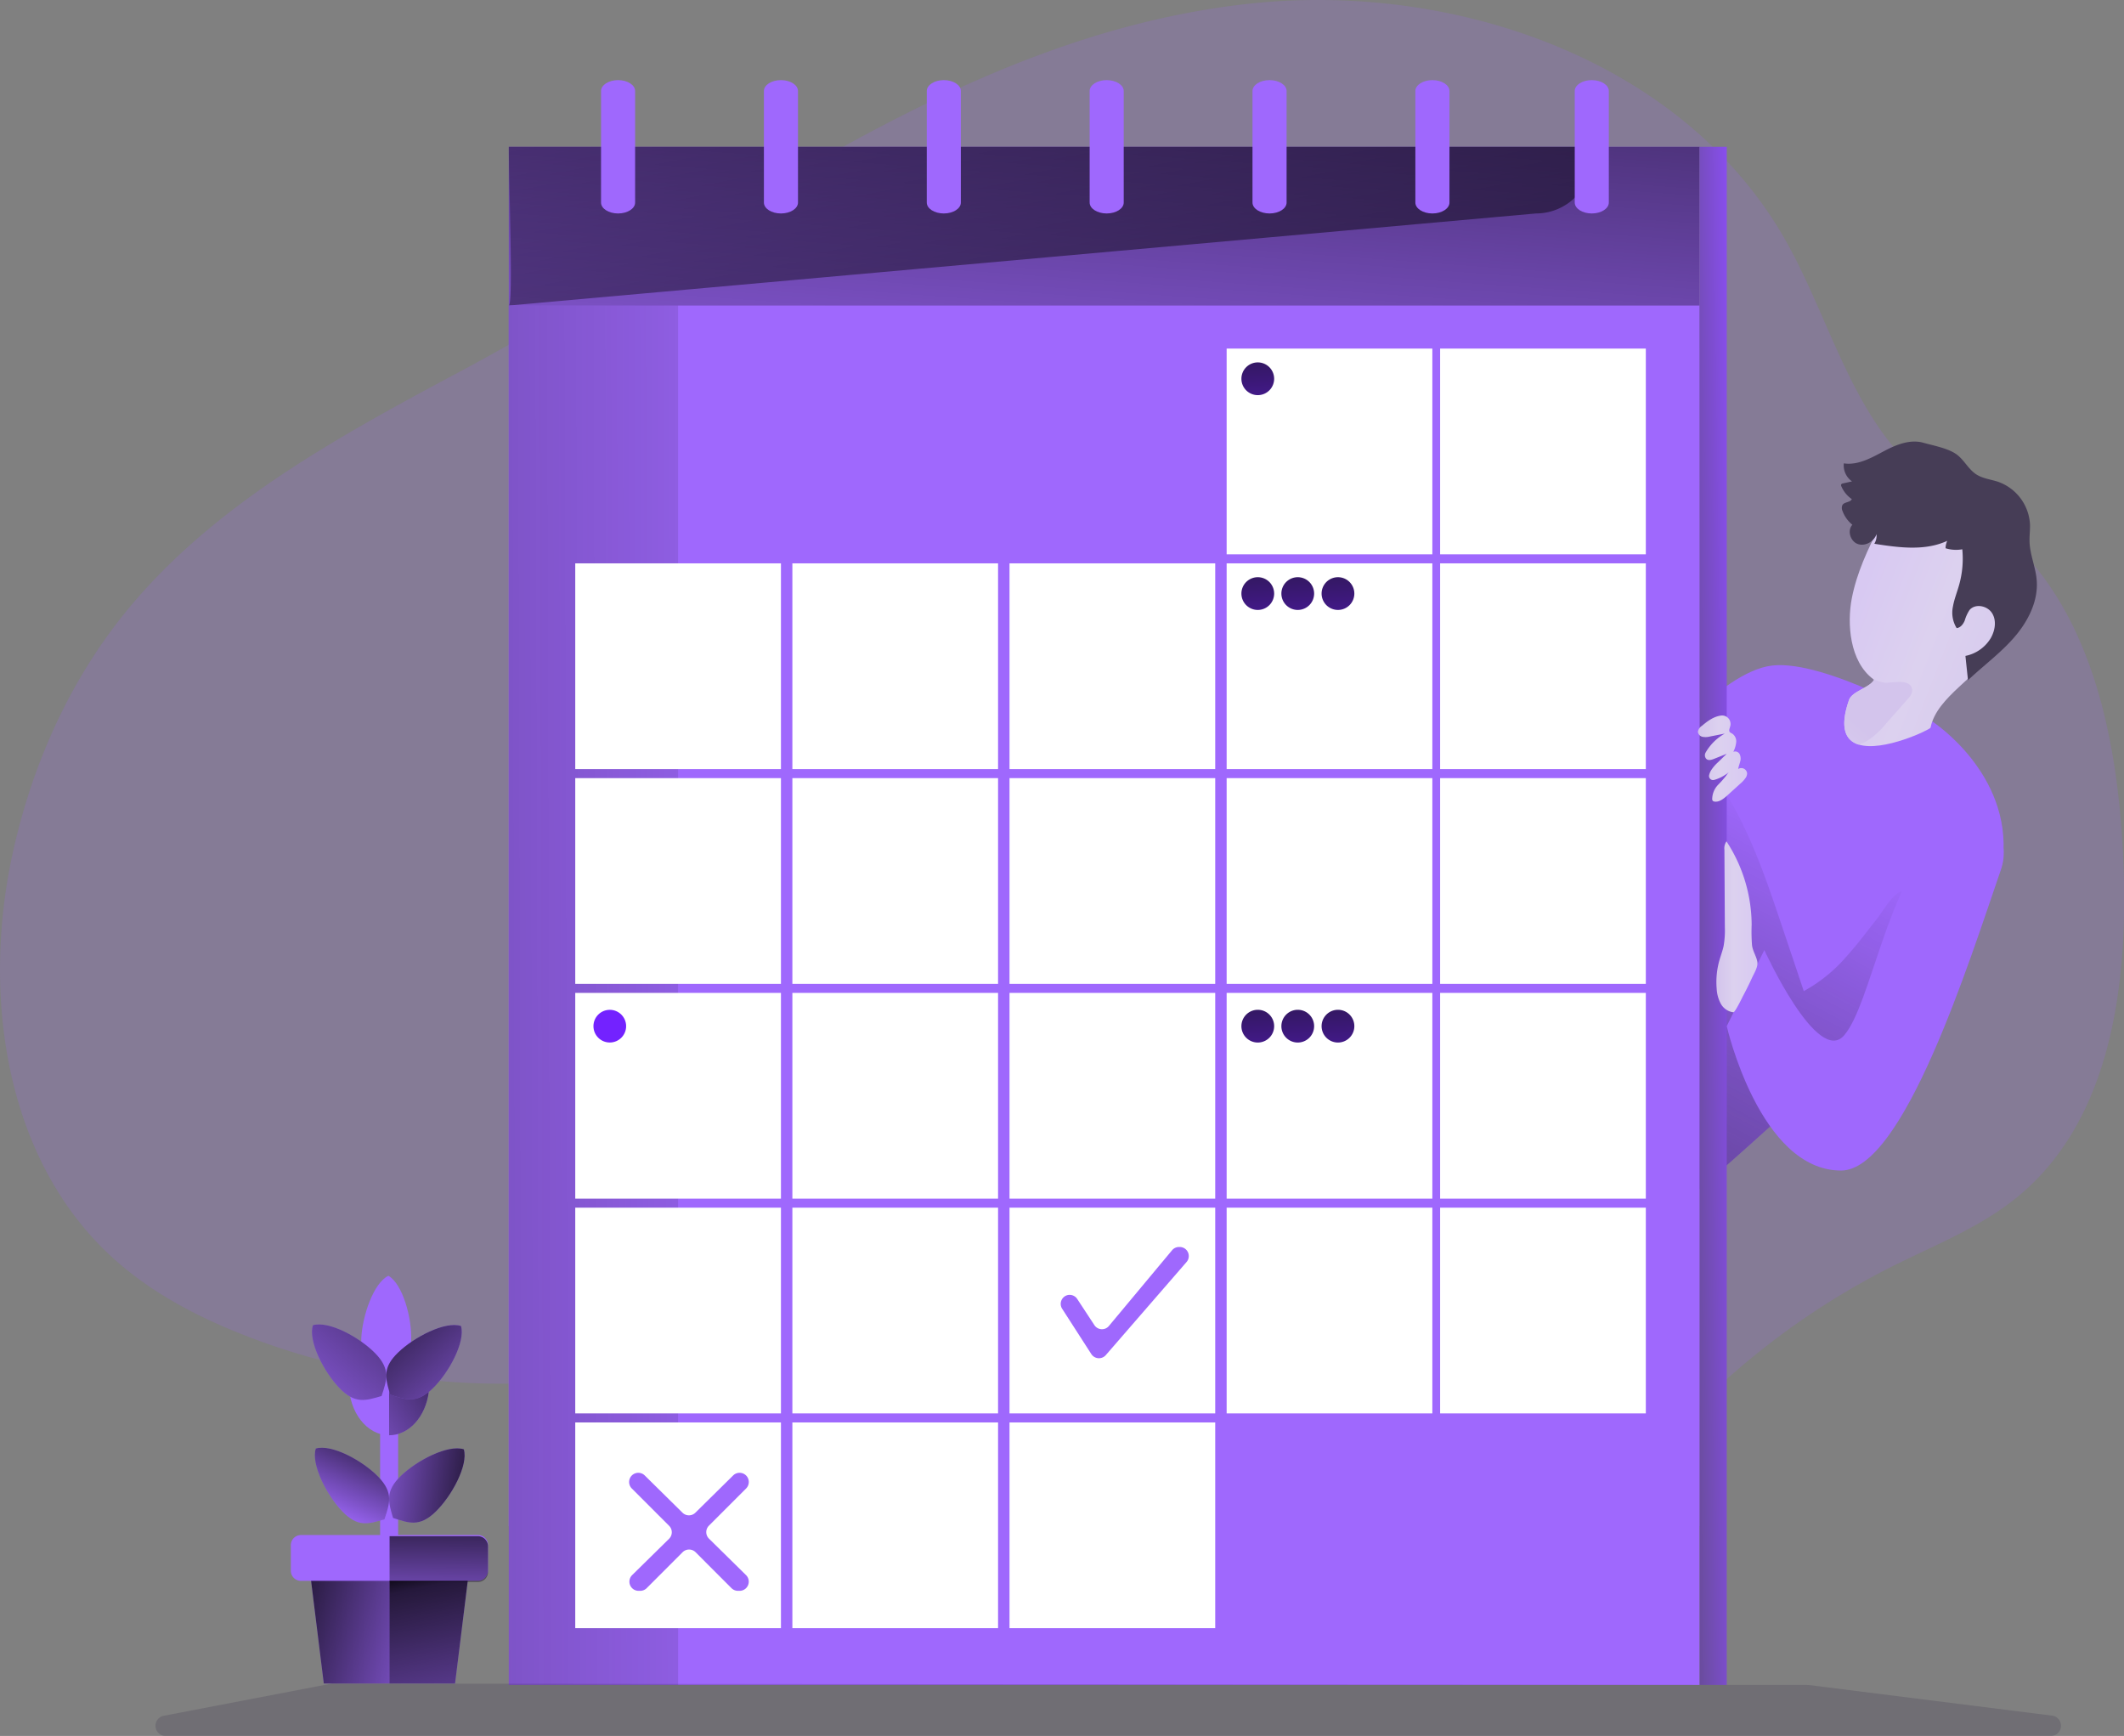 <svg xmlns="http://www.w3.org/2000/svg" xmlns:xlink="http://www.w3.org/1999/xlink" viewBox="0 0 730.56 597" id="Calendar"><rect x="0" y="0" width="730.56" height="597" fill="#808080" stroke="none"/><defs><linearGradient id="d" x1="637.47" x2="466.49" y1="283.45" y2="605.18" gradientUnits="userSpaceOnUse"><stop offset=".02" stop-opacity="0"></stop><stop offset=".32" stop-color="#19161f" stop-opacity=".36" class="stopColor17161f svgShape"></stop><stop offset=".76" stop-color="#3a3247" stop-opacity=".82" class="stopColor343247 svgShape"></stop><stop offset=".99" stop-color="#463d56" class="stopColor3f3d56 svgShape"></stop></linearGradient><linearGradient id="a" x1="405.81" x2="386.77" y1="-69.41" y2="192.03" gradientUnits="userSpaceOnUse"><stop offset=".01"></stop><stop offset=".1" stop-opacity=".77"></stop><stop offset=".99" stop-opacity="0"></stop></linearGradient><linearGradient id="e" x1="398.24" x2="329.99" y1="275.01" y2="-88.98" xlink:href="#a"></linearGradient><linearGradient id="f" x1="307.07" x2="-264.01" y1="341.96" y2="343.64" gradientUnits="userSpaceOnUse"><stop offset=".03" stop-opacity="0"></stop><stop offset=".62" stop-color="#2e2838" stop-opacity=".66" class="stopColor292838 svgShape"></stop><stop offset=".99" stop-color="#463d56" class="stopColor3f3d56 svgShape"></stop></linearGradient><linearGradient id="g" x1="635" x2="479.85" y1="314.35" y2="316.42" gradientUnits="userSpaceOnUse"><stop offset="0" stop-color="#9f68fd" class="stopColor68e1fd svgShape"></stop><stop offset=".01" stop-color="#9c67f9" class="stopColor67ddf9 svgShape"></stop><stop offset=".12" stop-color="#865cce" class="stopColor5cb3ce svgShape"></stop><stop offset=".24" stop-color="#894eef" class="stopColor538ea9 svgShape"></stop><stop offset=".37" stop-color="#634c8b" class="stopColor4c718b svgShape"></stop><stop offset=".5" stop-color="#564673" class="stopColor465a73 svgShape"></stop><stop offset=".63" stop-color="#4e4263" class="stopColor424a63 svgShape"></stop><stop offset=".79" stop-color="#494059" class="stopColor404059 svgShape"></stop><stop offset=".99" stop-color="#463d56" class="stopColor3f3d56 svgShape"></stop></linearGradient><linearGradient id="b" x1="432.31" x2="434.19" y1="125.53" y2="154.06" gradientUnits="userSpaceOnUse"><stop offset="0" stop-color="#351866" class="stopColor183866 svgShape"></stop><stop offset="1" stop-color="#571ac1" class="stopColor1a7fc1 svgShape"></stop></linearGradient><linearGradient id="h" x1="432.31" x2="434.19" y1="199.4" y2="227.94" xlink:href="#b"></linearGradient><linearGradient id="i" x1="446.11" x2="447.98" y1="199.4" y2="227.94" xlink:href="#b"></linearGradient><linearGradient id="j" x1="459.9" x2="461.77" y1="199.4" y2="227.94" xlink:href="#b"></linearGradient><linearGradient id="k" x1="432.31" x2="434.19" y1="348.17" y2="376.71" xlink:href="#b"></linearGradient><linearGradient id="l" x1="446.11" x2="447.98" y1="348.17" y2="376.71" xlink:href="#b"></linearGradient><linearGradient id="m" x1="459.9" x2="461.77" y1="348.17" y2="376.71" xlink:href="#b"></linearGradient><linearGradient id="n" x1="703.16" x2="610.33" y1="232.81" y2="196.61" gradientUnits="userSpaceOnUse"><stop offset="0" stop-color="#d3c4ec" class="stopColorecc4d7 svgShape"></stop><stop offset=".16" stop-color="#d7cbed" class="stopColoredcbd5 svgShape"></stop><stop offset=".42" stop-color="#dcd1ef" class="stopColorefd4d1 svgShape"></stop><stop offset=".7" stop-color="#d8c9f2" class="stopColorf2eac9 svgShape"></stop></linearGradient><linearGradient id="c" x1="584" x2="600.93" y1="260.94" y2="260.94" gradientUnits="userSpaceOnUse"><stop offset="0" stop-color="#d3c4ec" class="stopColorecc4d7 svgShape"></stop><stop offset=".42" stop-color="#dcd1ef" class="stopColorefd4d1 svgShape"></stop><stop offset="1" stop-color="#d8c9f2" class="stopColorf2eac9 svgShape"></stop></linearGradient><linearGradient id="o" x1="590.37" x2="604.5" y1="318.78" y2="318.78" xlink:href="#c"></linearGradient><linearGradient id="p" x1="638.94" x2="600.41" y1="248.77" y2="294.02" xlink:href="#c"></linearGradient><linearGradient id="q" x1="129.91" x2="114.49" y1="489.49" y2="523.36" xlink:href="#a"></linearGradient><linearGradient id="r" x1="166.69" x2="119.52" y1="513.04" y2="506.99" xlink:href="#a"></linearGradient><linearGradient id="s" x1="168.06" x2="109.09" y1="465.56" y2="502.46" xlink:href="#a"></linearGradient><linearGradient id="t" x1="157.73" x2="94.22" y1="423.43" y2="497.22" xlink:href="#a"></linearGradient><linearGradient id="u" x1="94.15" x2="160.05" y1="553.37" y2="571.71" xlink:href="#a"></linearGradient><linearGradient id="v" x1="142.27" x2="162.11" y1="536.62" y2="631.72" xlink:href="#a"></linearGradient><linearGradient id="w" x1="151.14" x2="150.53" y1="515.96" y2="563.45" xlink:href="#a"></linearGradient><linearGradient id="x" x1="125.42" x2="174.1" y1="444.63" y2="498.46" xlink:href="#a"></linearGradient></defs><path fill="#9f68fd" d="M158.65,127.55C115.48,150.61,71,174.76,40.91,213.38,22.84,236.6,10.8,264.24,4.46,293-6.4,342.09,1.64,399,39,432.76,52,444.56,67.9,452.89,84.3,459.29a243,243,0,0,0,106.91,15.85c29.87-2.33,59.69-10.2,89.41-6.45,36.25,4.56,67.9,25.76,101.67,39.72A265.45,265.45,0,0,0,515,526.51c11.36-1.38,22.86-3.59,32.85-9.17,11.86-6.63,20.65-17.46,30-27.36a261.75,261.75,0,0,1,73.46-54.69c14.43-7.22,29.72-13.21,42.25-23.37,33-26.7,38.65-74.48,36.73-116.85s-11.47-89.14-45.38-114.87c-7.57-5.74-16.09-10.19-23.43-16.24C637,143.78,629.68,110,614,82.39,578.84,20.65,500.39-6.38,429.76,1.26,328.55,12.21,245.66,81.08,158.65,127.55Z" opacity=".18" class="color68e1fd svgShape"></path><path fill="#9f68fd" d="M688.92,295.5C688,304,677.51,318.27,663,334.31c-23.78,26.24-58.33,57.19-79.11,75.22h0c-10.72,9.31-17.77,15.18-17.77,15.18V263.17s25.16-32.22,43.44-34.29,55.17,19.31,55.17,19.31S692,265.94,688.92,295.5Z" class="color68e1fd svgShape"></path><path fill="url(#d)" d="M663,334.31c-23.78,26.24-58.33,57.19-79.11,75.22-1.55-2.47-1.86-5.83-2-8.87-.55-15.19-.42-30.4-.28-45.6.13-14.76.26-29.51,1.19-44.24.88-13.72,2.56-27.75,8.84-40a15.34,15.34,0,0,1,3.45,4.48C603,288.89,608,303.88,613,318.76q3.71,11,7.42,22.09A53,53,0,0,0,635.05,329c3.8-4.21,7.19-8.76,10.68-13.22,2.44-3.12,7.2-12,11-8.66C662.89,312.49,663.39,324.78,663,334.31Z" style="isolation:isolate"></path><rect width="409.59" height="474.37" x="175" y="50.48" fill="#9f68fd" class="color68e1fd svgShape"></rect><rect width="409.59" height="474.37" x="175" y="50.48" fill="url(#a)" style="isolation:isolate"></rect><path fill="url(#e)" d="M528.3,73.41,175,105.08c1.59,0,0-44,0-54.6H547.5V54.2A19.21,19.21,0,0,1,528.3,73.41Z" style="isolation:isolate"></path><rect width="409.59" height="474.37" x="175" y="105.08" fill="#9f68fd" class="color68e1fd svgShape"></rect><rect width="58.23" height="474.37" x="175" y="105.08" fill="url(#f)" style="isolation:isolate"></rect><rect width="70.75" height="70.75" x="197.86" y="193.74" fill="#ffffff" class="colorffffff svgShape"></rect><rect width="70.75" height="70.75" x="272.54" y="193.74" fill="#ffffff" class="colorffffff svgShape"></rect><rect width="70.75" height="70.75" x="347.23" y="193.74" fill="#ffffff" class="colorffffff svgShape"></rect><rect width="70.75" height="70.75" x="421.91" y="193.74" fill="#ffffff" class="colorffffff svgShape"></rect><rect width="70.75" height="70.75" x="197.86" y="267.6" fill="#ffffff" class="colorffffff svgShape"></rect><rect width="70.75" height="70.75" x="272.54" y="267.6" fill="#ffffff" class="colorffffff svgShape"></rect><rect width="70.75" height="70.75" x="347.23" y="267.6" fill="#ffffff" class="colorffffff svgShape"></rect><rect width="70.75" height="70.75" x="421.91" y="267.6" fill="#ffffff" class="colorffffff svgShape"></rect><rect width="70.75" height="70.75" x="197.86" y="341.46" fill="#ffffff" class="colorffffff svgShape"></rect><rect width="70.75" height="70.75" x="272.54" y="341.46" fill="#ffffff" class="colorffffff svgShape"></rect><rect width="70.75" height="70.75" x="347.23" y="341.46" fill="#ffffff" class="colorffffff svgShape"></rect><rect width="70.75" height="70.75" x="421.91" y="341.46" fill="#ffffff" class="colorffffff svgShape"></rect><rect width="70.75" height="70.75" x="197.86" y="415.32" fill="#ffffff" class="colorffffff svgShape"></rect><rect width="70.75" height="70.75" x="272.54" y="415.32" fill="#ffffff" class="colorffffff svgShape"></rect><rect width="70.75" height="70.75" x="347.23" y="415.32" fill="#ffffff" class="colorffffff svgShape"></rect><rect width="70.75" height="70.75" x="421.91" y="415.32" fill="#ffffff" class="colorffffff svgShape"></rect><rect width="70.75" height="70.75" x="197.86" y="489.18" fill="#ffffff" class="colorffffff svgShape"></rect><rect width="70.75" height="70.75" x="272.54" y="489.18" fill="#ffffff" class="colorffffff svgShape"></rect><rect width="70.75" height="70.75" x="347.23" y="489.18" fill="#ffffff" class="colorffffff svgShape"></rect><rect width="70.75" height="70.75" x="495.34" y="193.74" fill="#ffffff" class="colorffffff svgShape"></rect><rect width="70.75" height="70.75" x="495.34" y="119.88" fill="#ffffff" class="colorffffff svgShape"></rect><rect width="70.75" height="70.75" x="421.91" y="119.88" fill="#ffffff" class="colorffffff svgShape"></rect><rect width="70.75" height="70.75" x="495.34" y="267.6" fill="#ffffff" class="colorffffff svgShape"></rect><rect width="70.75" height="70.75" x="495.34" y="341.46" fill="#ffffff" class="colorffffff svgShape"></rect><rect width="70.75" height="70.75" x="495.34" y="415.32" fill="#ffffff" class="colorffffff svgShape"></rect><path fill="#9f68fd" d="M206.73 31.3V69.66c0 2.07 2.63 3.75 5.86 3.75h0c3.24 0 5.86-1.68 5.86-3.75V31.3c0-2.07-2.62-3.75-5.86-3.75h0C209.36 27.55 206.73 29.23 206.73 31.3zM262.75 31.3V69.66c0 2.07 2.62 3.75 5.86 3.75h0c3.24 0 5.86-1.68 5.86-3.75V31.3c0-2.07-2.62-3.75-5.86-3.75h0C265.37 27.55 262.75 29.23 262.75 31.3zM318.77 31.3V69.66c0 2.07 2.62 3.75 5.86 3.75h0c3.24 0 5.86-1.68 5.86-3.75V31.3c0-2.07-2.62-3.75-5.86-3.75h0C321.39 27.55 318.77 29.23 318.77 31.3zM374.79 31.3V69.66c0 2.07 2.62 3.75 5.86 3.75h0c3.23 0 5.86-1.68 5.86-3.75V31.3c0-2.07-2.63-3.75-5.86-3.75h0C377.41 27.55 374.79 29.23 374.79 31.3zM430.8 31.3V69.66c0 2.07 2.63 3.75 5.87 3.75h0c3.23 0 5.86-1.68 5.86-3.75V31.3c0-2.07-2.63-3.75-5.86-3.75h0C433.43 27.55 430.8 29.23 430.8 31.3zM486.82 31.3V69.66c0 2.07 2.63 3.75 5.86 3.75h0c3.24 0 5.87-1.68 5.87-3.75V31.3c0-2.07-2.63-3.75-5.87-3.75h0C489.45 27.55 486.82 29.23 486.82 31.3zM541.64 31.3V69.66c0 2.07 2.63 3.75 5.86 3.75h0c3.24 0 5.86-1.68 5.86-3.75V31.3c0-2.07-2.62-3.75-5.86-3.75h0C544.27 27.55 541.64 29.23 541.64 31.3z" class="color68e1fd svgShape"></path><rect width="9.32" height="528.97" x="584.6" y="50.48" fill="url(#g)" style="isolation:isolate"></rect><path fill="url(#b)" d="M438.25,130.25a5.63,5.63,0,1,1-5.62-5.62A5.63,5.63,0,0,1,438.25,130.25Z"></path><path fill="url(#h)" d="M438.25,204.12a5.63,5.63,0,1,1-5.62-5.62A5.63,5.63,0,0,1,438.25,204.12Z"></path><path fill="url(#i)" d="M452,204.12a5.63,5.63,0,1,1-5.62-5.62A5.63,5.63,0,0,1,452,204.12Z"></path><path fill="url(#j)" d="M465.83,204.12a5.63,5.63,0,1,1-5.62-5.62A5.63,5.63,0,0,1,465.83,204.12Z"></path><path fill="url(#k)" d="M438.25,352.9a5.63,5.63,0,1,1-5.62-5.63A5.62,5.62,0,0,1,438.25,352.9Z"></path><circle cx="209.74" cy="352.9" r="5.62" fill="#7322ff" class="colorff2235 svgShape"></circle><path fill="url(#l)" d="M452,352.9a5.63,5.63,0,1,1-5.62-5.63A5.62,5.62,0,0,1,452,352.9Z"></path><path fill="url(#m)" d="M465.83,352.9a5.63,5.63,0,1,1-5.62-5.63A5.62,5.62,0,0,1,465.83,352.9Z"></path><path fill="url(#n)" d="M688.25,201.7c-1.57,6.42.53,15.32-2.45,21.21-5,9.9-19.62,16.47-21.78,27.34-.13.63-16.4,8.47-24.79,5.79-4.39-1.39-6.62-5.67-3.24-15.35,1.06-3,7-4.12,8.6-6.91l-.33-.25c-8.12-6.13-9-19.12-7.32-27.79s5.53-17,9.66-24.92c3.18-6.1,10.36-9.41,17.24-9.3,8.65.15,17.78,3.61,22.28,11C689.56,188.15,689.81,195.28,688.25,201.7Z"></path><path fill="#463d56" d="M648.29,155c-4.43,2.34-9.14,5.1-14.1,4.35a6.71,6.71,0,0,0,2.82,6.2l-3.08.69a.84.84,0,0,0-.64.36.82.82,0,0,0,.07.68,10.14,10.14,0,0,0,3.59,4.37c-.55,1.18-2.54.92-3.22,2a2.41,2.41,0,0,0,0,2.05,11.1,11.1,0,0,0,3.4,4.77c-1.84,2-.69,5.7,1.85,6.61s5.59-.82,6.46-3.39a5.34,5.34,0,0,1-.76,3.31c8.39,1.32,17.36,2.56,25.08-1a6.58,6.58,0,0,0-.58,2.54,12.08,12.08,0,0,0,5.76.36,33.37,33.37,0,0,1-1.09,12.26c-.69,2.48-1.68,4.88-2.12,7.41A10.06,10.06,0,0,0,673,216c1.33-.12,2.27-1.37,2.78-2.6a13.38,13.38,0,0,1,1.65-3.62c2-2.34,6.16-1.48,7.77,1.11s1,6.07-.54,8.68a13.19,13.19,0,0,1-8.64,6c.29,2.79.59,5.58.88,8.36,5.27-5,11.17-9.29,15.91-14.76s8.33-12.47,7.72-19.69c-.37-4.45-2.31-8.68-2.46-13.15-.07-2,.23-4.05.15-6.07a16.46,16.46,0,0,0-10.85-14.53c-2.55-.87-5.36-1.12-7.62-2.59-2.81-1.82-4.27-5.21-7.06-7.07-3-2-7.66-2.82-11.15-3.81C657,151,652.28,152.91,648.29,155Z" class="color3f3d56 svgShape"></path><path fill="url(#c)" d="M585.38,249.62a3,3,0,0,0-1.38,2,2,2,0,0,0,1.61,1.78,5.89,5.89,0,0,0,2.57-.12l5.08-1a17.36,17.36,0,0,0-6.59,6.5,1.88,1.88,0,0,0,.09,2.05c.68.86,1.83.52,2.75.16l4.41-1.76-3,2.91a13.6,13.6,0,0,0-2.42,2.84,5.89,5.89,0,0,0-.64,1.59,1.39,1.39,0,0,0,1.75,1.64,13.45,13.45,0,0,0,5-2.64,34,34,0,0,1-3.61,4.27,7.18,7.18,0,0,0-2.08,5,1,1,0,0,0,.19.56.92.92,0,0,0,.55.26c1.63.27,3.11-.92,4.34-2l4.53-4.11a10.13,10.13,0,0,0,1.91-2.07,2.85,2.85,0,0,0,.49-1.51,2,2,0,0,0-3.07-1.51c.13-.87.47-1.68.68-2.53a3.58,3.58,0,0,0-.16-2.54,1.73,1.73,0,0,0-2.2-.83,9.67,9.67,0,0,0,1-3.33,3.21,3.21,0,0,0-1.47-3,2.28,2.28,0,0,1-.74-.47c-.4-.49-.08-1.19.09-1.8a2.91,2.91,0,0,0-3-3.89C589.44,246.38,587.29,248,585.38,249.62Z"></path><path fill="#9f68fd" d="M667.43,287.19c11.5-10.16,25.74-2.46,20.74,12.05-10.81,31.39-33.44,103.31-54.93,103.31-28,0-39.32-49.65-39.32-49.65l12.93-26.17s18.29,40.13,27.5,29.27S649,304,666.9,287.66Z" class="color68e1fd svgShape"></path><path fill="url(#o)" d="M602.61,325a62.5,62.5,0,0,1-.12-7,52.75,52.75,0,0,0-8.66-28.65,4.14,4.14,0,0,0-.71,2.9l.15,26.56a30.78,30.78,0,0,1-.44,6.58c-.34,1.58-.92,3.09-1.37,4.65a27.35,27.35,0,0,0-1,10,12.15,12.15,0,0,0,1.43,5.17,5.76,5.76,0,0,0,4.32,2.92c.59,0,3-5,3.35-5.68q1.6-3,3-6.05c.69-1.54,2.16-3.81,1.9-5.54C604.17,328.92,602.85,327.13,602.61,325Z"></path><path fill="url(#p)" d="M656.05,240.56c-2.42,2.72-4.82,5.45-7.24,8.18a28.68,28.68,0,0,1-6.52,6,13.17,13.17,0,0,1-3.06,1.32c-4.39-1.39-6.62-5.67-3.24-15.35,1.06-3,7-4.12,8.6-6.91l-.33-.25a15.12,15.12,0,0,0,3.61,1.18c2.6.39,9-1.63,9.79,2.22C657.94,238.28,657,239.53,656.05,240.56Z"></path><path fill="#9f68fd" d="M365.28 450l10.08 15.66a3.13 3.13 0 005 .35l27.76-32a3.12 3.12 0 00-2.35-5.17h-.23a3.13 3.13 0 00-2.4 1.12L381.42 456a3.11 3.11 0 01-5-.29l-5.91-9a3.12 3.12 0 00-3.08-1.37h0A3.11 3.11 0 00365.28 450zM243.91 529.19l12.69 12.49a3.16 3.16 0 01-2.22 5.41h-.54a3.19 3.19 0 01-2.24-.92l-12.35-12.36a3.17 3.17 0 00-4.47 0l-12.35 12.36a3.16 3.16 0 01-2.23.92h-.55a3.16 3.16 0 01-2.22-5.41l12.7-12.49a3.15 3.15 0 000-4.48l-12.82-12.82a3.16 3.16 0 012.23-5.39h0a3.14 3.14 0 012.21.9l13 12.82a3.16 3.16 0 004.43 0l13-12.82a3.14 3.14 0 012.21-.9h0a3.16 3.16 0 012.24 5.39l-12.82 12.82A3.15 3.15 0 00243.91 529.19z" class="color68e1fd svgShape"></path><polygon fill="#9f68fd" points="130.74 489.92 133.84 489.92 135.39 559.98 133.84 548.44 130.74 548.44 130.74 489.92" class="color68e1fd svgShape"></polygon><rect width="3.1" height="58.52" x="133.84" y="489.92" fill="#9f68fd" class="color68e1fd svgShape"></rect><path fill="#3f1c7c" d="M131.64,520.81" class="color607c1c svgShape"></path><path fill="#9f68fd" d="M108.63,498.15c-1.75,5.41,3.78,16.12,9.14,21.66s9,4.27,14.46,2.69c1.75-5.41,3.24-9.1-2.13-14.64S114.09,496.57,108.63,498.15Z" class="color68e1fd svgShape"></path><path fill="#9f68fd" d="M159.54 498.42c-5.41-1.76-16.12 3.78-21.66 9.14s-4.27 9-2.69 14.46c5.41 1.75 9.1 3.24 14.64-2.13S161.13 503.88 159.54 498.42zM133.84 475.79H120c0 9.83 6.19 17.8 13.83 17.8l3.26-8.73z" class="color68e1fd svgShape"></path><path fill="#9f68fd" d="M133.84 475.79h13.83c0 9.83-6.19 17.8-13.83 17.8zM107.64 455.74c-1.75 5.41 3.78 16.13 9.15 21.66s9 4.28 14.45 2.69c1.75-5.41 3.24-9.1-2.13-14.64S113.1 454.16 107.64 455.74z" class="color68e1fd svgShape"></path><path fill="#9f68fd" d="M158.56,456c-5.42-1.75-16.13,3.78-21.66,9.15s-4.28,9-2.7,14.45c5.41,1.75,9.11,3.24,14.64-2.13S160.14,461.47,158.56,456Z" class="color68e1fd svgShape"></path><path fill="#9f68fd" d="M133.59,438.73c-5.12,2.48-9,13.88-9.32,21.59s3.66,16.78,8.58,19.63c5.12-2.48,8.29-11.28,8.58-19S138.51,441.58,133.59,438.73Z" class="color68e1fd svgShape"></path><polygon fill="#9f68fd" points="106.49 539.51 111.37 578.95 133.94 578.95 143.16 556.51 133.94 538.41 106.49 539.51" style="isolation:isolate" class="color68e1fd svgShape"></polygon><polygon fill="#9f68fd" points="161.4 539.51 156.52 578.95 133.94 578.95 133.94 538.41 161.4 539.51" style="isolation:isolate" class="color68e1fd svgShape"></polygon><path fill="#9f68fd" d="M144,538.68l-.25.12-7.66,3.8L134,543.66H103.51a3.47,3.47,0,0,1-3.47-3.47v-8.82a3.47,3.47,0,0,1,3.47-3.47H134Z" style="isolation:isolate" class="color68e1fd svgShape"></path><path fill="#9f68fd" d="M137.42,527.9h30.44a0,0,0,0,1,0,0v15.76a0,0,0,0,1,0,0H137.42a3.47,3.47,0,0,1-3.47-3.47v-8.82A3.47,3.47,0,0,1,137.42,527.9Z" transform="rotate(180 150.9 535.78)" style="isolation:isolate" class="color68e1fd svgShape"></path><path fill="url(#q)" d="M108.63,498.15c-1.75,5.41,3.78,16.12,9.14,21.66s9,4.27,14.46,2.69c1.75-5.41,3.24-9.1-2.13-14.64S114.09,496.57,108.63,498.15Z" style="isolation:isolate"></path><path fill="url(#r)" d="M159.54,498.42c-5.41-1.76-16.12,3.78-21.66,9.14s-4.27,9-2.69,14.46c5.41,1.75,9.1,3.24,14.64-2.13S161.13,503.88,159.54,498.42Z" style="isolation:isolate"></path><path fill="url(#s)" d="M147.48,478.69c-1.07,8.45-6.77,14.9-13.64,14.9V478.36c.11.41.24.82.36,1.25C139.15,481.21,142.67,482.6,147.48,478.69Z" style="isolation:isolate"></path><path fill="url(#t)" d="M107.64,455.74c-1.75,5.41,3.78,16.13,9.15,21.66s9,4.28,14.45,2.69c1.75-5.41,3.24-9.1-2.13-14.64S113.1,454.16,107.64,455.74Z" style="isolation:isolate"></path><g style="isolation:isolate" fill="#000000" class="color000000 svgShape"><polygon fill="url(#u)" points="133.95 543.66 133.95 578.95 111.37 578.95 107 543.66 133.95 543.66" style="isolation:isolate"></polygon><polygon fill="url(#v)" points="160.89 543.66 156.52 578.95 133.95 578.95 133.95 543.66 160.89 543.66" style="isolation:isolate"></polygon><path fill="url(#w)" d="M167.85,531.77v8.82a3.47,3.47,0,0,1-3.47,3.47H134V528.3h30.43A3.47,3.47,0,0,1,167.85,531.77Z" style="isolation:isolate"></path></g><path fill="#2a1d41" d="M114,579,56.64,590a3.5,3.5,0,0,0,.73,7H705.23a3.51,3.51,0,0,0,.49-7l-83.61-10.52-.48,0-506.9-.5A3.64,3.64,0,0,0,114,579Z" opacity=".18" class="color1d2741 svgShape"></path><path fill="url(#x)" d="M148.84,477.48c-.47.45-.92.86-1.36,1.21-4.81,3.91-8.33,2.52-13.28.92-.12-.43-.25-.84-.36-1.25-1.38-4.79-2.05-8.26,3.06-13.2,5.53-5.37,16.24-10.9,21.66-9.15C160.14,461.47,154.38,472.12,148.84,477.48Z" style="isolation:isolate"></path></svg>